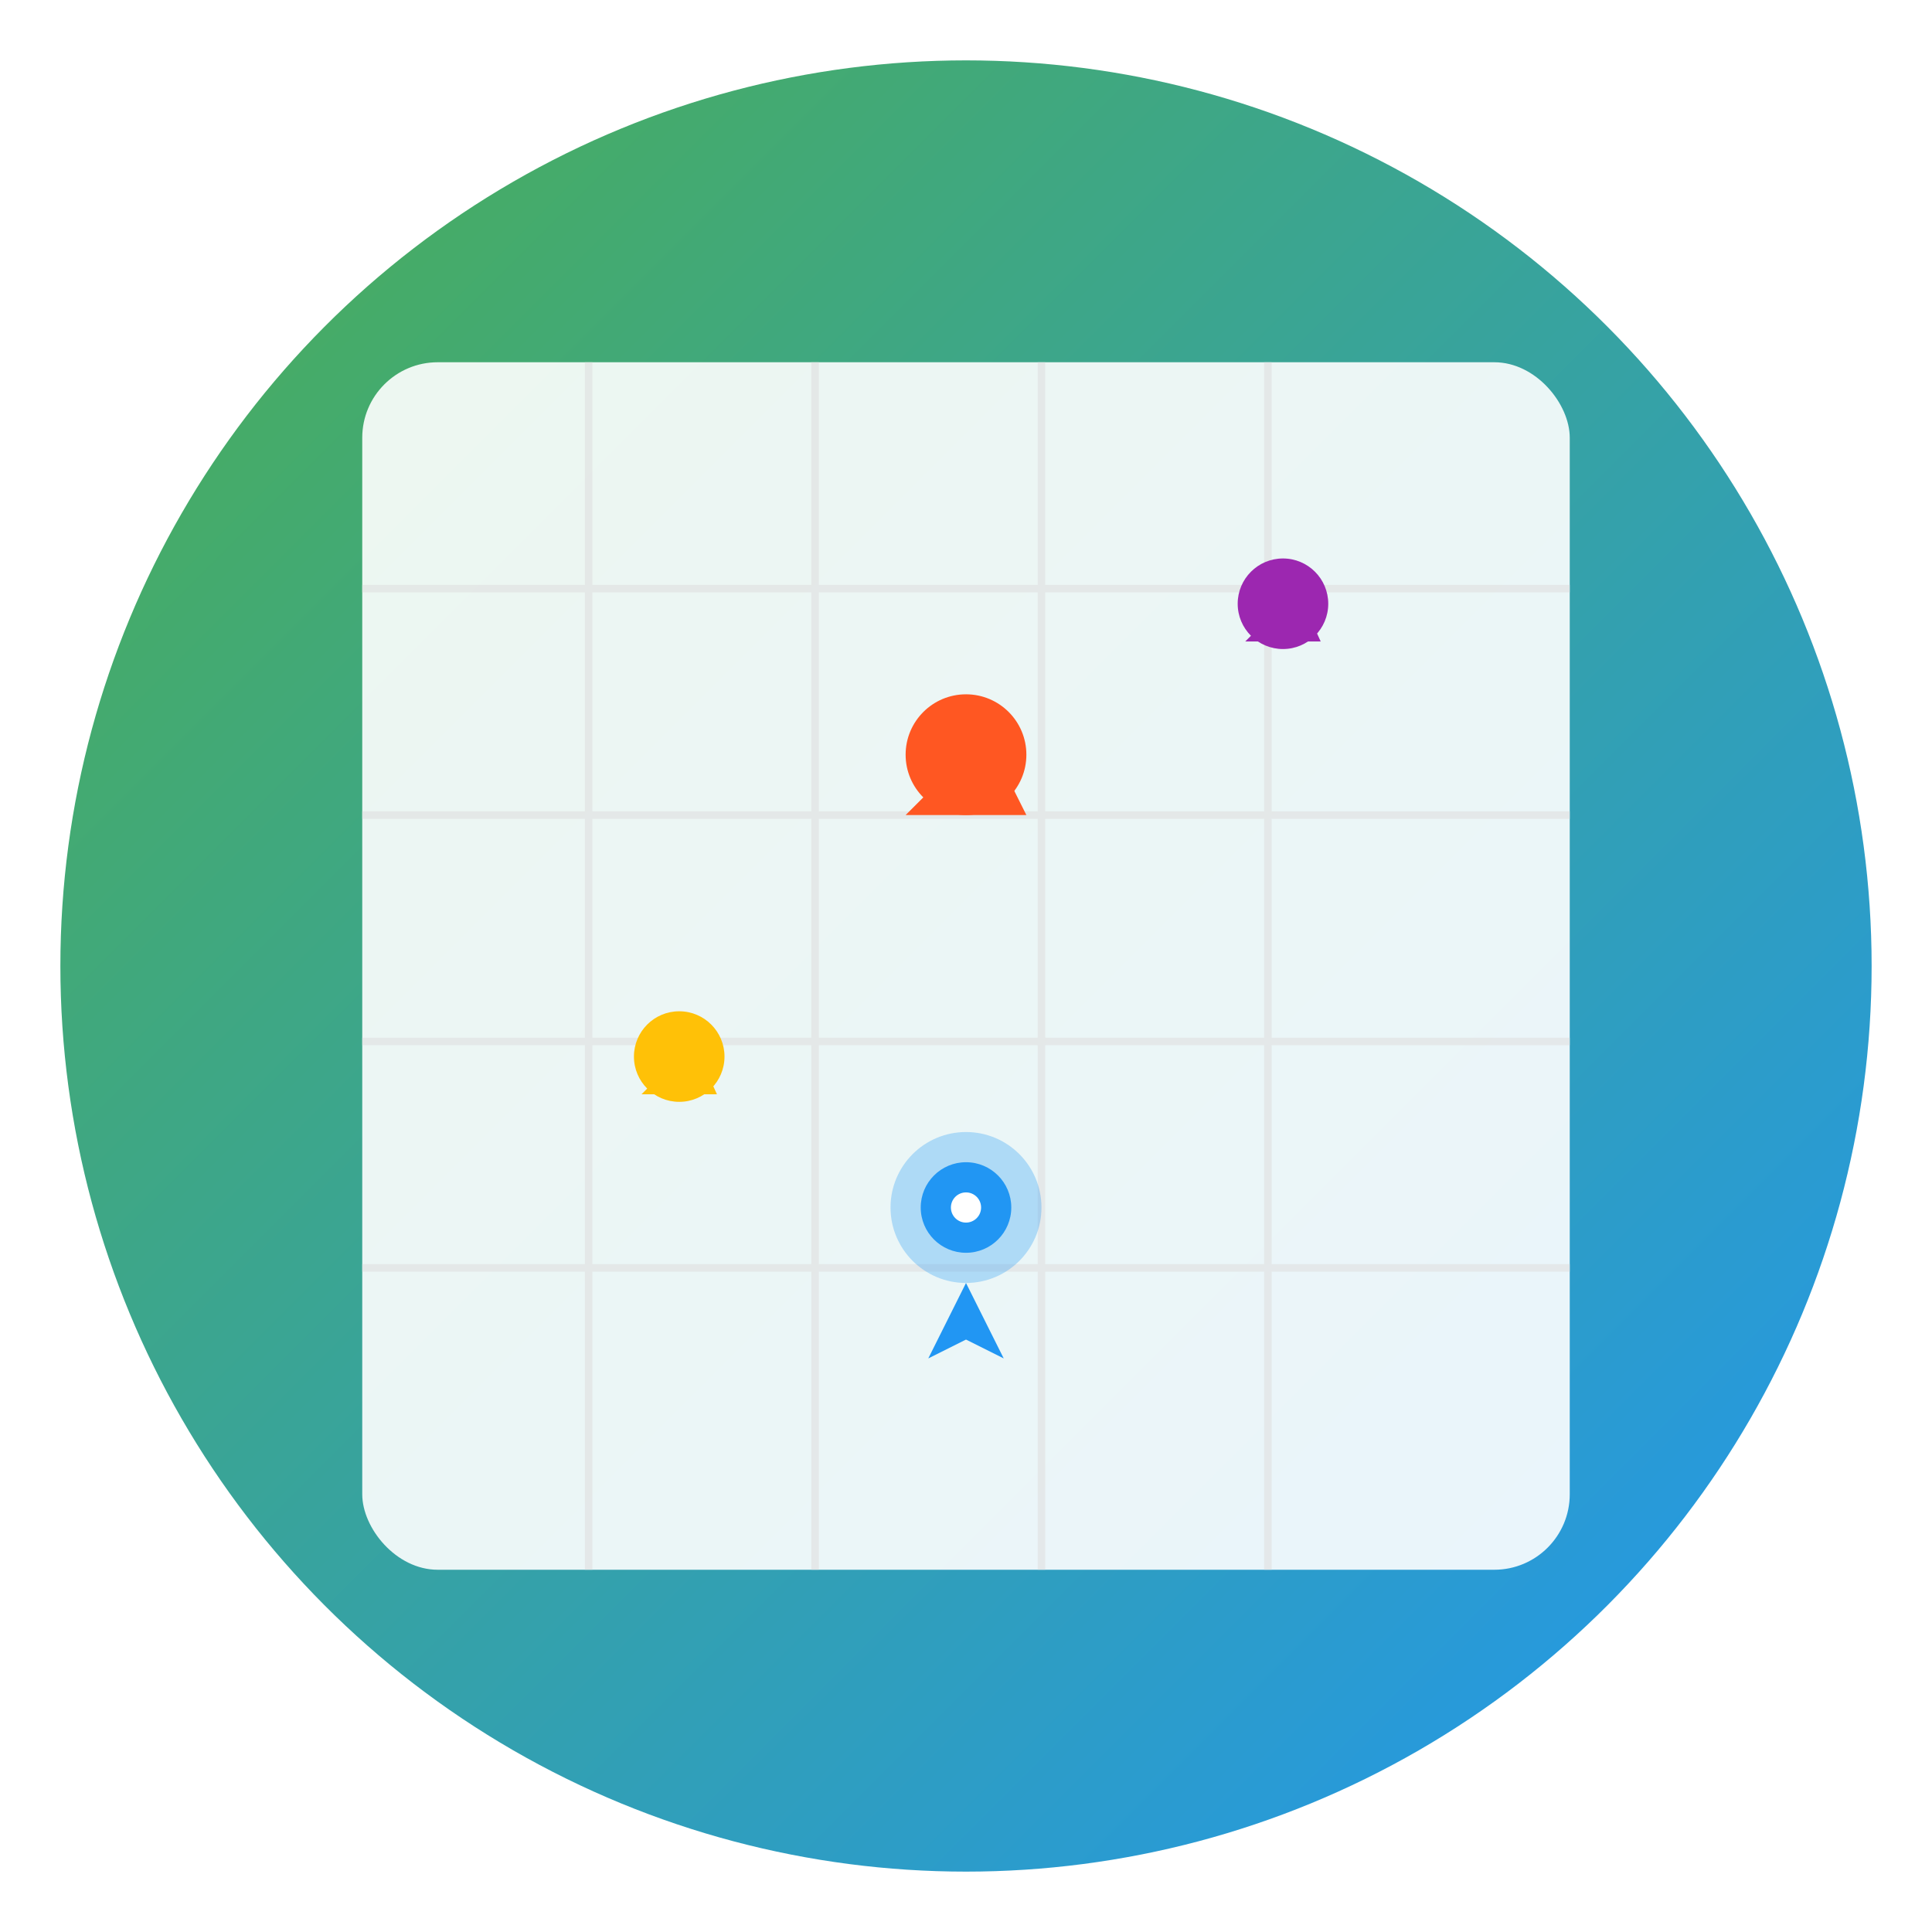 <svg xmlns="http://www.w3.org/2000/svg" viewBox="0 0 512 512" width="512" height="512">
  <defs>
    <linearGradient id="mapGradient" x1="0%" y1="0%" x2="100%" y2="100%">
      <stop offset="0%" style="stop-color:#4CAF50;stop-opacity:1" />
      <stop offset="100%" style="stop-color:#2196F3;stop-opacity:1" />
    </linearGradient>
    <filter id="shadow" x="-20%" y="-20%" width="140%" height="140%">
      <feDropShadow dx="2" dy="2" stdDeviation="3" flood-color="#000000" flood-opacity="0.3"/>
    </filter>
  </defs>
  
  <!-- 背景圓形 -->
  <circle cx="256" cy="256" r="240" fill="url(#mapGradient)" filter="url(#shadow)"/>
  
  <!-- 地圖背景 -->
  <rect x="96" y="96" width="320" height="320" rx="20" fill="#ffffff" opacity="0.9"/>
  
  <!-- 地圖網格線 -->
  <g stroke="#e0e0e0" stroke-width="2" opacity="0.6">
    <line x1="96" y1="156" x2="416" y2="156"/>
    <line x1="96" y1="216" x2="416" y2="216"/>
    <line x1="96" y1="276" x2="416" y2="276"/>
    <line x1="96" y1="336" x2="416" y2="336"/>
    <line x1="156" y1="96" x2="156" y2="416"/>
    <line x1="216" y1="96" x2="216" y2="416"/>
    <line x1="276" y1="96" x2="276" y2="416"/>
    <line x1="336" y1="96" x2="336" y2="416"/>
  </g>
  
  <!-- 主要標記點 -->
  <circle cx="256" cy="200" r="16" fill="#FF5722"/>
  <path d="M256 184 L256 200 L240 216 L272 216 Z" fill="#FF5722"/>
  
  <!-- 次要標記點 -->
  <circle cx="180" cy="280" r="12" fill="#FFC107"/>
  <path d="M180 268 L180 280 L170 290 L190 290 Z" fill="#FFC107"/>
  
  <circle cx="340" cy="160" r="12" fill="#9C27B0"/>
  <path d="M340 148 L340 160 L330 170 L350 170 Z" fill="#9C27B0"/>
  
  <!-- GPS 定位圖示 -->
  <circle cx="256" cy="320" r="20" fill="#2196F3" opacity="0.3"/>
  <circle cx="256" cy="320" r="12" fill="#2196F3"/>
  <circle cx="256" cy="320" r="4" fill="#ffffff"/>
  
  <!-- 導航箭頭 -->
  <path d="M256 340 L246 360 L256 355 L266 360 Z" fill="#2196F3"/>
</svg>